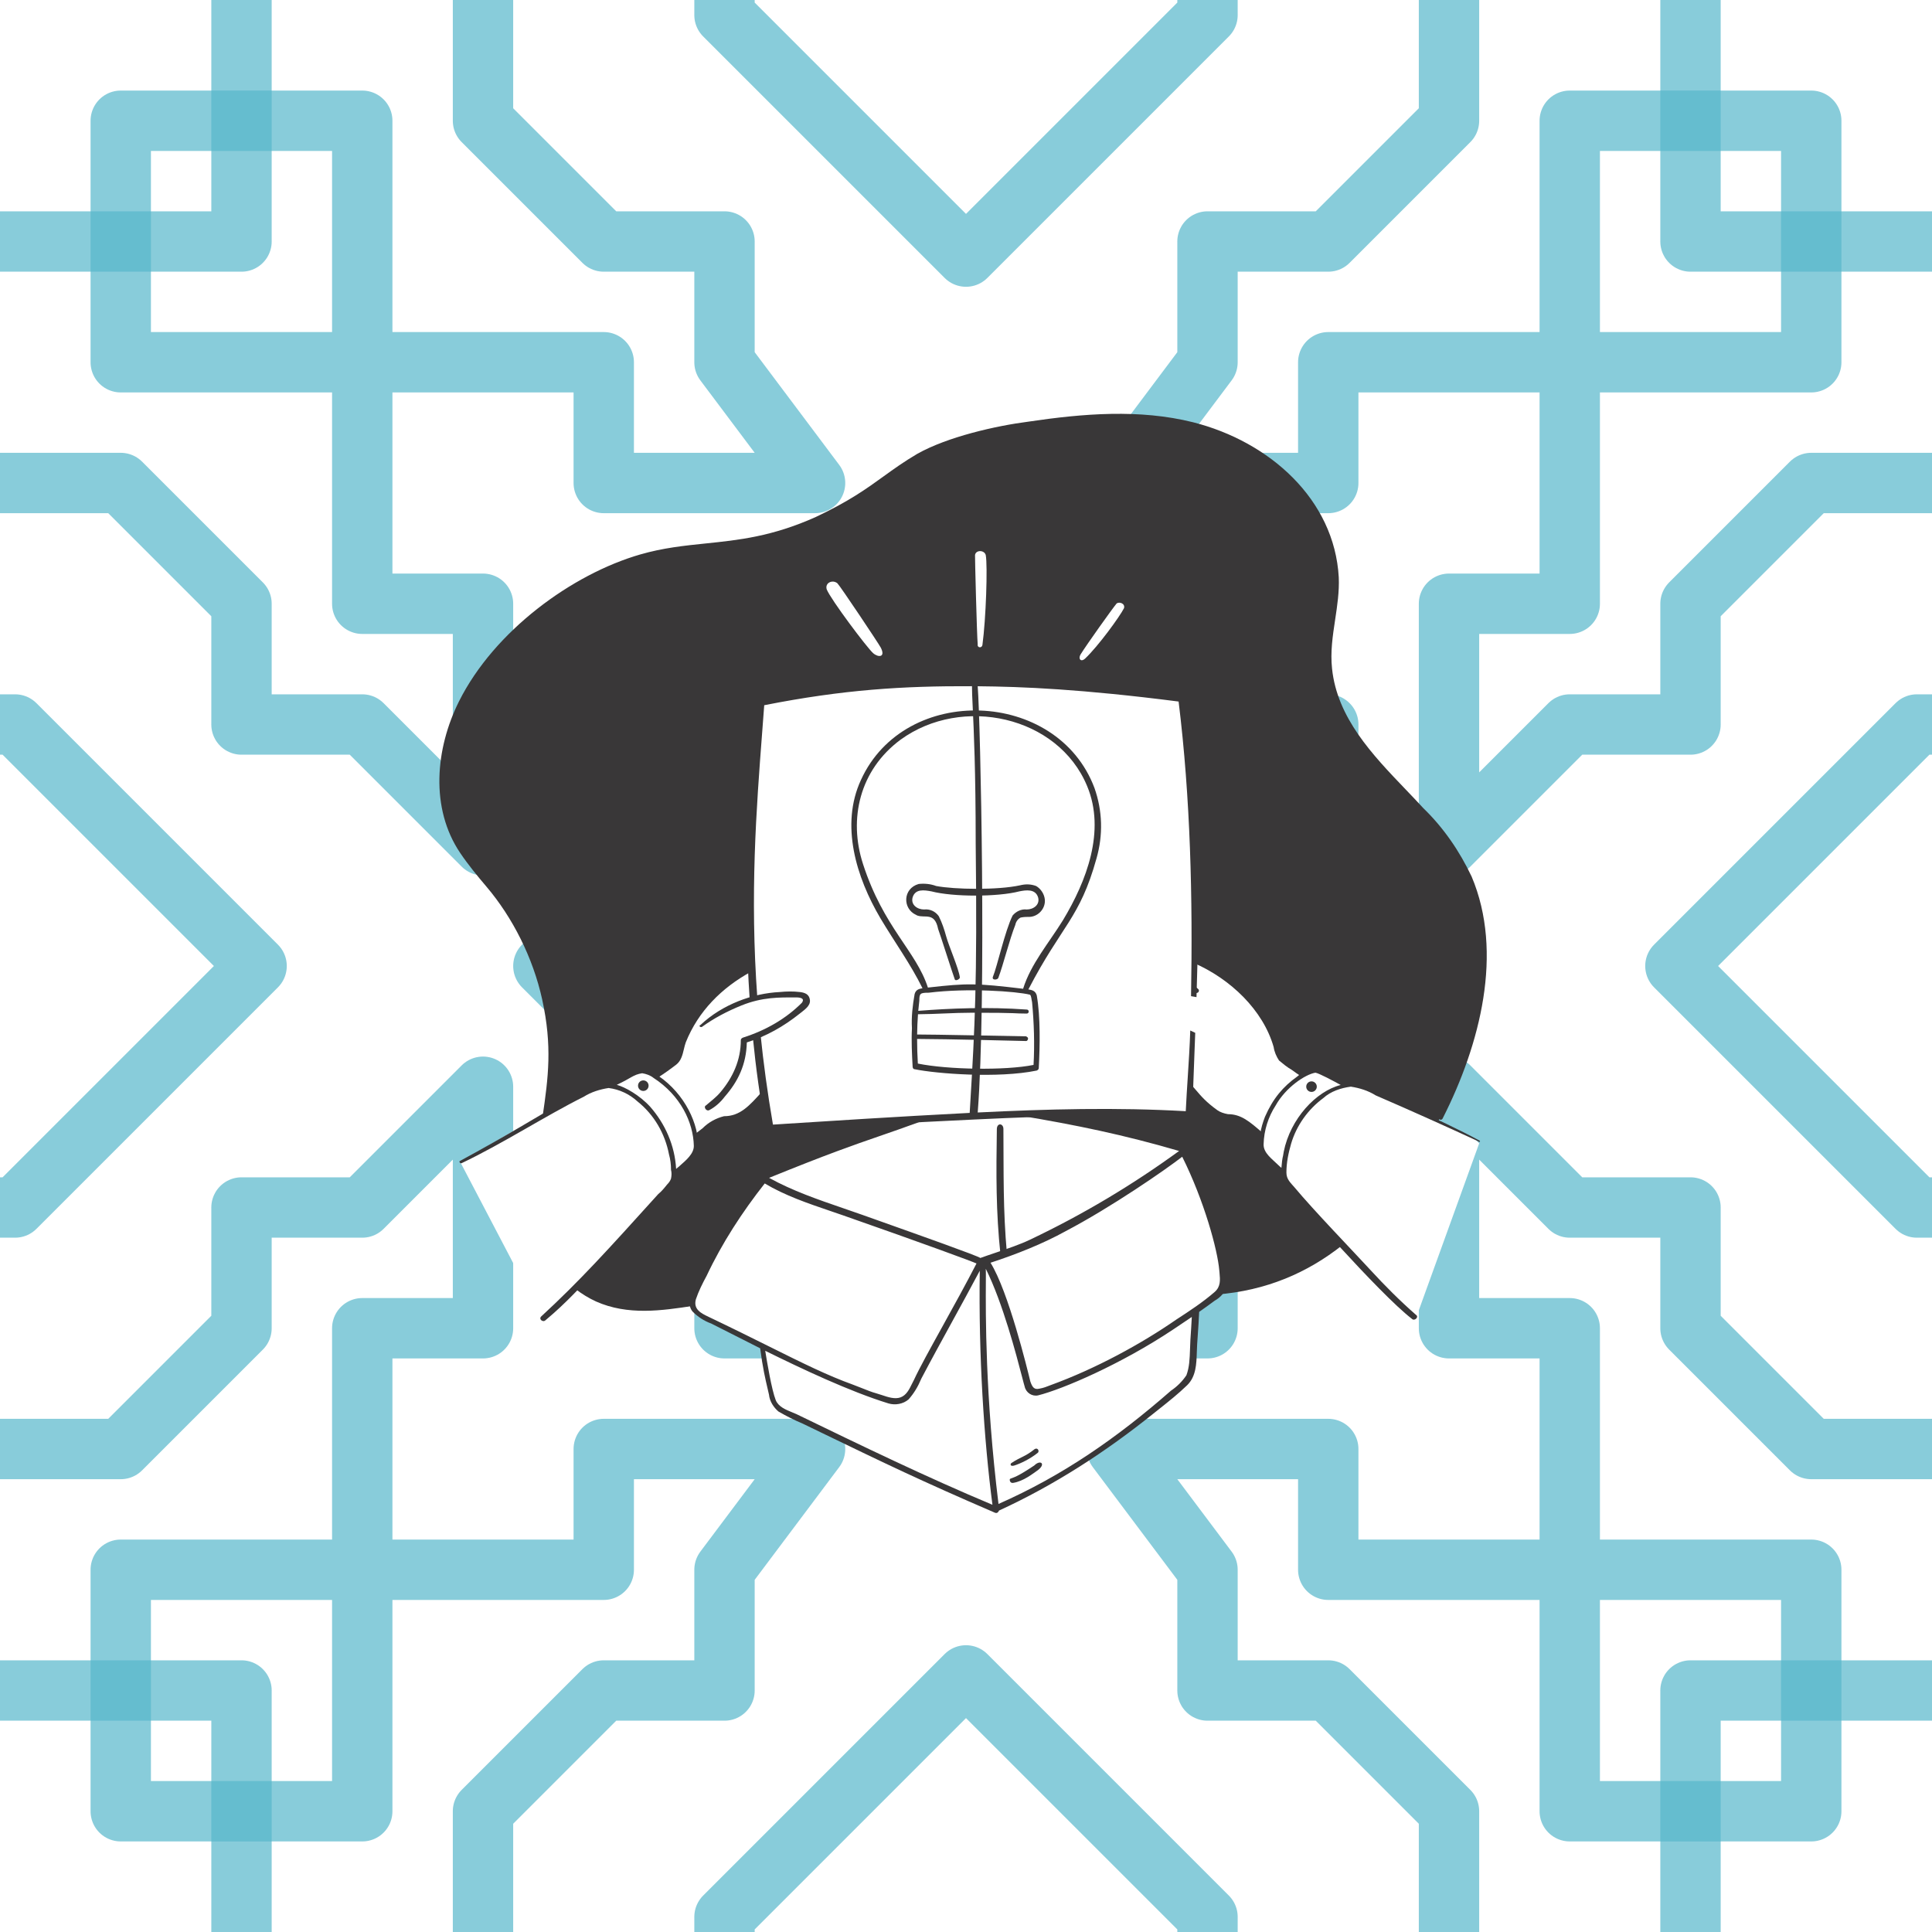 <svg width="256" height="256" viewBox="0 0 256 256" fill="none" xmlns="http://www.w3.org/2000/svg">
<rect x="0" y="0" width="256" height="256" fill="#808080" stroke="none"/>
<g clip-path="url(#clip0_516_1828)">
<rect width="256" height="256" fill="white"/>
<mask id="mask0_516_1828" style="mask-type:alpha" maskUnits="userSpaceOnUse" x="0" y="0" width="256" height="256">
<rect width="256" height="256" fill="#D9D9D9"/>
</mask>
<g mask="url(#mask0_749_683)">
<path d="M64 0V16L80 32H96V48L108 64H80V48H16V16H48V80H64V112L48 96H32V80L16 64H0" stroke="#56B7CB" stroke-opacity="0.70" stroke-width="8" stroke-linecap="round" stroke-linejoin="round"/>
<path d="M256 64L240 64L224 80L224 96L208 96L192 112L192 80L208 80L208 16L240 16L240 48L176 48L176 64L148 64L160 48L160 32L176 32L192 16L192 -2.79753e-06" stroke="#56B7CB" stroke-opacity="0.70" stroke-width="8" stroke-linecap="round" stroke-linejoin="round"/>
<path d="M192 256L192 240L176 224L160 224L160 208L148 192L176 192L176 208L240 208L240 240L208 240L208 176L192 176L192 144L208 160L224 160L224 176L240 192L256 192" stroke="#56B7CB" stroke-opacity="0.70" stroke-width="8" stroke-linecap="round" stroke-linejoin="round"/>
<path d="M-2.79753e-06 192L16 192L32 176L32 160L48 160L64 144L64 176L48 176L48 240L16 240L16 208L80 208L80 192L108 192L96 208L96 224L80 224L64 240L64 256" stroke="#56B7CB" stroke-opacity="0.70" stroke-width="8" stroke-linecap="round" stroke-linejoin="round"/>
<path d="M96 128L128 96L160 128L128 161L96 128Z" stroke="#56B7CB" stroke-opacity="0.70" stroke-width="8" stroke-linecap="round" stroke-linejoin="round"/>
<path d="M262 96H254L242 108L230 120L222 128L230 136L242 148L254 160H262" stroke="#56B7CB" stroke-opacity="0.70" stroke-width="8" stroke-linecap="round" stroke-linejoin="round"/>
<path d="M160 262L160 254L148 242L136 230L128 222L120 230L108 242L96 254L96 262" stroke="#56B7CB" stroke-opacity="0.70" stroke-width="8" stroke-linecap="round" stroke-linejoin="round"/>
<path d="M96 -6L96 2L108 14L120 26L128 34L136 26L148 14L160 2L160 -6" stroke="#56B7CB" stroke-opacity="0.70" stroke-width="8" stroke-linecap="round" stroke-linejoin="round"/>
<path d="M160 96V80H136L128 72L120 80H96V96H80V120L72 128L80 136V160H96V176H120L128 184L136 176H160V160H176V136L184 128L176 120V96H160Z" stroke="#56B7CB" stroke-opacity="0.70" stroke-width="8" stroke-linecap="round" stroke-linejoin="round"/>
<path d="M224 0V32H256" stroke="#56B7CB" stroke-opacity="0.70" stroke-width="8" stroke-linecap="round" stroke-linejoin="round"/>
<path d="M256 224L224 224L224 256" stroke="#56B7CB" stroke-opacity="0.70" stroke-width="8" stroke-linecap="round" stroke-linejoin="round"/>
<path d="M32 256L32 224L2.79753e-06 224" stroke="#56B7CB" stroke-opacity="0.70" stroke-width="8" stroke-linecap="round" stroke-linejoin="round"/>
<path d="M0 32L32 32L32 -1.39876e-06" stroke="#56B7CB" stroke-opacity="0.70" stroke-width="8" stroke-linecap="round" stroke-linejoin="round"/>
<path d="M-6 160L2 160L14 148L26 136L34 128L26 120L14 108L2 96L-6 96" stroke="#56B7CB" stroke-opacity="0.70" stroke-width="8" stroke-linecap="round" stroke-linejoin="round"/>
</g>
<path d="M72 147.5L61 154L72 175L76.5 170.5L92 173L92.5 174L97 176.5L101 178.5V179.5L102.5 185.5L103 186.5L112 191L132 199.5L139 196.5L147.5 191L155.5 184.5L157.5 182L158.5 173.5L162.5 171L176.5 164.5L187.5 175L196 151.5L195.5 151L194.5 150.5L190.5 148.5L153.5 77.5L129 69L109 75L72 147.5Z" fill="white"/>
<path fill-rule="evenodd" clip-rule="evenodd" d="M188.597 107.085C191.265 109.663 193.399 112.775 195 116.154H195C199.256 126.227 196.136 138.378 191.177 148.167C191.082 148.403 190.862 148.414 190.704 148.305C190.639 148.432 190.573 148.559 190.508 148.685C189.449 148.212 188.361 147.73 187.291 147.257H187.29L187.289 147.256L187.284 147.254C185.044 146.263 182.88 145.306 181.217 144.521H181.216C180.497 144.182 179.705 143.899 178.815 143.81C178.663 143.81 178.516 143.821 178.373 143.841L175.081 142.12V142.121C174.487 141.725 173.94 141.802 173.302 142.121C173.024 142.266 172.753 142.423 172.49 142.589L170.278 141.053V141.054C169.745 140.698 169.3 140.164 169.3 139.453C168.233 135.54 165.743 132.073 162.275 129.849C161.024 128.931 159.656 128.17 158.216 127.566C158.417 115.834 158.158 104.026 156.585 92.679C138.177 90.1 119.059 89.211 100.83 93.124C99.51 102.934 98.857 115.595 99.491 128.479C98.691 128.911 97.92 129.397 97.183 129.938C93.715 132.161 91.225 135.629 90.159 139.541C90.159 139.897 89.981 140.252 89.803 140.519L89.74 140.582C89.69 140.633 89.649 140.674 89.607 140.714C89.406 140.903 89.176 141.062 87.858 141.974L87.855 141.976L87.85 141.98C87.588 142.16 87.283 142.372 86.927 142.619C86.649 142.442 86.362 142.276 86.068 142.121V142.121C85.562 141.784 84.948 141.742 84.379 142.121L81.089 143.84C80.945 143.82 80.797 143.809 80.644 143.809C79.755 143.898 78.962 144.181 78.243 144.521C76.716 145.241 74.397 146.517 71.899 147.924C72.655 142.748 73.197 138.61 71.84 132.428C70.634 126.931 67.932 121.579 64.46 117.489C63.236 116.048 62.028 114.576 60.992 113.043C56.958 107.076 57.702 99.171 60.814 92.946C65.499 83.576 75.809 76.081 84.823 73.472C87.874 72.591 90.656 72.305 93.499 72.011C97.838 71.564 102.321 71.103 108.121 68.493C112.511 66.42 114.803 64.765 117.062 63.134C118.42 62.154 119.766 61.182 121.549 60.133C125.549 57.883 131.919 56.429 136.31 55.865C143.513 54.798 150.982 54.176 158.096 55.954C168.227 58.521 176.819 66.179 177.393 76.496C177.475 78.393 177.194 80.252 176.914 82.109C176.589 84.254 176.265 86.396 176.503 88.588C177.18 95.131 181.864 100.02 186.251 104.6C187.052 105.436 187.842 106.261 188.597 107.085ZM170.724 157.059C171.969 158.506 174.811 161.694 177.865 164.993C173.244 168.655 167.771 171.025 161.195 171.53C161.922 170.907 162.272 170.196 162.098 169.154V169.153C161.243 163.6 159.2 157.437 156.676 152.388C150.785 150.439 143.349 148.767 137.323 147.663C144.551 147.447 151.087 147.472 157.563 147.9L157.596 147.066C157.633 146.107 157.671 145.145 157.708 144.181V144.182C158.191 144.755 158.67 145.326 159.163 145.854C159.875 146.655 160.764 147.277 161.653 147.811C162.149 148.108 162.562 148.13 163.001 148.151C163.348 148.169 163.71 148.187 164.143 148.344C164.185 148.365 164.232 148.386 164.282 148.409C164.442 148.48 164.63 148.564 164.765 148.7C165.561 149.296 166.384 149.921 167.188 150.557C167.137 150.884 167.1 151.213 167.078 151.546C167.078 152.163 167.104 152.75 167.7 153.147C168.488 153.995 169.318 154.802 170.189 155.541C170.188 156.317 170.306 156.479 170.546 156.807C170.599 156.88 170.658 156.961 170.724 157.059ZM76.251 170.794C77.081 171.443 77.991 171.997 78.954 172.444C83.192 174.339 87.708 173.666 91.83 173.035C91.707 172.6 91.781 172.11 92.115 171.554C94.338 166.485 97.095 161.773 100.474 157.415C100.619 157.222 100.739 157.055 100.844 156.908L100.846 156.907L100.846 156.906L100.846 156.905C101.495 156.002 101.615 155.836 103.601 155.004C109.011 152.709 115.598 150.284 121.4 148.386C118.657 148.538 115.796 148.704 112.795 148.877H112.795H112.792L112.785 148.878H112.783H112.775L112.768 148.878C109.311 149.078 105.668 149.289 101.808 149.501C101.542 148.038 101.3 146.557 101.079 145.064C100.82 145.365 100.56 145.66 100.295 145.944C99.584 146.744 98.695 147.367 97.806 147.9C97.309 148.198 96.896 148.219 96.458 148.241C96.111 148.258 95.748 148.277 95.316 148.434C95.274 148.455 95.227 148.476 95.177 148.498C95.017 148.57 94.829 148.654 94.693 148.79C93.834 149.396 93.003 150.031 92.201 150.68C92.242 150.966 92.273 151.256 92.293 151.547C92.293 152.206 92.262 152.625 91.759 153.147C90.984 153.951 90.191 154.736 89.359 155.457V155.458C89.376 156.382 89.262 156.538 89.003 156.894L89.003 156.895L89.003 156.896C88.95 156.969 88.891 157.049 88.825 157.147C86.832 159.462 80.746 166.242 76.251 170.794ZM158.138 131.272L158.137 131.313C158.243 131.387 158.348 131.462 158.453 131.538C158.349 131.448 158.244 131.36 158.138 131.272ZM110.966 77.295C111.358 77.687 116.459 85.322 116.709 85.815V85.814C117.383 87.141 116.351 87.134 115.688 86.54C114.861 85.799 110.077 79.428 109.544 78.095C109.277 77.206 110.344 76.761 110.966 77.295ZM130.174 85.476C130.648 81.996 130.878 74.988 130.619 73.56C130.441 72.849 129.272 72.847 129.196 73.56C129.175 73.75 129.436 84.11 129.551 85.387C129.463 85.832 130.085 85.921 130.174 85.476ZM148.937 80.585C148.383 81.693 145.52 85.62 143.796 87.252C143.214 87.801 142.826 87.286 143.19 86.702C144.035 85.347 147.385 80.651 147.959 79.963C148.314 79.696 149.115 79.963 148.937 80.585Z" fill="#393738"/>
<path d="M137.11 192.006C135.793 193.059 135.29 193.012 133.997 193.873C133.814 194.057 133.904 194.345 134.415 194.184C135.237 193.925 136.509 193.305 137.465 192.54C137.757 192.394 137.592 191.765 137.11 192.006Z" fill="#393738"/>
<path d="M137.056 194.177C134.74 195.722 134.401 195.721 133.843 195.952C133.741 195.994 133.783 196.566 134.247 196.49C135.639 196.264 136.863 195.252 137.347 194.929C138.7 194.027 137.903 193.329 137.055 194.176L137.056 194.177Z" fill="#393738"/>
<path d="M132.087 149.613C131.998 155.484 131.954 160.528 132.576 166.308C132.576 166.664 133.516 166.603 133.427 166.159C132.894 160.29 133.001 155.452 132.957 149.583C132.951 148.832 132.1 148.741 132.087 149.613Z" fill="#393738"/>
<path fill-rule="evenodd" clip-rule="evenodd" d="M120.337 148.446C113.516 150.799 103.676 154.638 101.575 155.547C101.126 155.741 101.01 155.911 100.877 156.107C100.852 156.142 100.827 156.179 100.799 156.217C97.134 160.693 94.427 165.799 91.937 171.021C91.509 171.919 91.048 172.888 91.759 173.778C92.47 174.489 93.271 175.022 94.249 175.378C94.249 175.378 99.661 178.128 100.725 178.656C101.053 181.199 101.428 182.797 101.716 184.023C101.781 184.3 101.841 184.558 101.896 184.804C101.985 185.694 102.518 186.494 103.141 187.027C104.208 187.65 105.275 188.183 106.342 188.628C107.242 189.063 108.1 189.478 108.925 189.877C117.152 193.857 122.04 196.221 131.863 200.455C132.109 200.537 132.28 200.391 132.375 200.158C139.73 196.783 146.521 192.376 152.848 187.295C153.121 187.076 153.395 186.858 153.671 186.639C154.9 185.662 156.151 184.668 157.294 183.559C158.485 182.407 158.536 180.739 158.586 179.144C158.596 178.802 158.607 178.464 158.628 178.135C158.654 177.754 158.68 177.373 158.706 176.991C158.778 175.942 158.852 174.889 158.895 173.831C159.586 173.349 160.269 172.858 160.94 172.356C161.74 171.911 162.363 171.2 162.63 170.31C162.719 169.332 162.63 168.265 162.363 167.287L162.364 167.286C161.422 162.318 159.931 157.375 157.478 152.869C157.085 152.145 156.822 151.903 156.362 151.772C152.093 150.56 144.638 148.812 138.388 147.633C137.193 147.665 135.98 147.703 134.745 147.749C134.851 147.769 134.958 147.79 135.064 147.811C142.584 149.065 148.919 150.373 156.237 152.51C150.026 157.028 143.471 160.945 136.487 164.262C135.15 164.902 133.511 165.454 131.941 165.984C131.237 166.221 130.547 166.454 129.904 166.688C129.514 166.393 121.855 163.672 116.452 161.753C115.662 161.472 114.92 161.208 114.256 160.972C113.423 160.676 112.579 160.386 111.731 160.095C108.402 158.954 105.006 157.789 101.907 156.072C109.754 152.886 112.977 151.772 116.522 150.546C118.126 149.992 119.797 149.414 121.993 148.612H121.993C122.281 148.507 122.57 148.405 122.86 148.307C122.03 148.352 121.189 148.398 120.337 148.446ZM92.204 172.176C91.848 173.51 92.923 174.026 93.893 174.488C97.019 175.979 99.638 177.281 101.936 178.424C106.384 180.637 109.628 182.251 113.012 183.47C113.403 183.611 113.797 183.77 114.188 183.927C114.853 184.194 115.508 184.458 116.124 184.626C116.349 184.687 116.589 184.768 116.836 184.85C117.662 185.128 118.572 185.433 119.325 185.159C120.102 184.876 120.486 184.089 120.834 183.376C120.924 183.192 121.012 183.012 121.103 182.847C121.826 181.281 123.27 178.672 124.901 175.725C126.376 173.059 128.005 170.116 129.39 167.421C129.049 167.228 122.399 164.781 111.767 161.061C111.182 160.857 110.592 160.656 110 160.454C107.031 159.444 104.013 158.417 101.332 156.813C98.346 160.613 95.689 164.681 93.626 169.064C93.093 170.042 92.559 171.109 92.204 172.176ZM104.972 187.142C105.169 187.222 105.362 187.3 105.542 187.382L105.56 187.391C114.152 191.556 122.746 195.722 131.504 199.392C130.376 190.754 129.656 179.573 129.825 168.38C128.629 170.634 127.401 172.871 126.174 175.109C124.795 177.622 123.416 180.135 122.082 182.67C121.638 183.737 121.104 184.626 120.393 185.426C119.681 186.048 118.614 186.226 117.725 185.96C112.567 184.373 106.202 181.357 101.396 178.986C101.631 180.441 102.244 184.145 102.786 185.515C103.133 186.392 104.097 186.785 104.972 187.142ZM157.687 178.705C157.714 177.967 157.744 177.117 157.829 176.089C157.865 175.562 157.895 175.033 157.921 174.503C157.126 175.046 156.322 175.582 155.519 176.118L155.429 176.178C148.554 180.761 140.799 184.082 137.555 184.893C136.755 185.07 135.954 184.537 135.777 183.737C135.721 183.571 135.607 183.13 135.439 182.486C134.691 179.606 132.887 172.662 130.622 168.12C130.639 168.342 130.636 168.923 130.631 169.828C130.606 173.978 130.541 184.942 132.307 199.281C140.832 195.516 147.98 190.554 155.162 184.27C155.962 183.737 156.674 183.025 157.207 182.225C157.6 181.146 157.636 180.134 157.687 178.705ZM155.873 174.845C157.652 173.689 159.366 172.563 160.942 171.199V171.198C161.762 170.488 161.68 169.604 161.591 168.649C161.582 168.551 161.573 168.452 161.564 168.353C161.335 165.597 159.555 159.099 156.651 153.275C154.424 155.003 147.272 159.952 141.195 163.142C138.171 164.813 134.634 166.215 131.248 167.319C133.627 171.138 136.129 181.428 136.485 182.892C136.512 183 136.526 183.06 136.528 183.065C136.782 183.782 137.021 184.181 137.733 184.003C138.266 183.914 138.711 183.737 139.156 183.559C145.213 181.357 151.239 178.053 155.873 174.845Z" fill="#393738"/>
<path fill-rule="evenodd" clip-rule="evenodd" d="M91.314 135.719C93.114 132.428 96.085 129.788 99.47 128.04C99.481 128.282 99.493 128.524 99.505 128.766C95.644 130.873 92.522 133.99 90.869 138.12C90.765 138.406 90.692 138.714 90.618 139.025C90.438 139.78 90.254 140.551 89.624 141.054C88.819 141.674 88.014 142.25 87.178 142.784C87.031 142.684 86.881 142.588 86.728 142.495C87.862 141.652 88.167 141.444 88.403 141.283C88.573 141.167 88.707 141.076 89.091 140.788C89.447 140.521 89.713 140.076 89.802 139.632C90.158 138.298 90.602 136.964 91.314 135.719ZM92.261 151.173C92.775 150.75 93.287 150.335 93.804 149.947C94.249 149.502 94.782 149.147 95.316 148.88C95.672 148.761 96.027 148.722 96.383 148.682C96.561 148.662 96.739 148.643 96.916 148.613C97.984 148.346 98.873 147.813 99.673 147.013C100.174 146.512 100.675 146.011 101.144 145.494C101.099 145.199 101.055 144.902 101.012 144.606C99.255 146.569 98.046 147.902 95.938 147.902C94.871 148.169 93.893 148.702 93.093 149.502C92.764 149.749 92.443 149.996 92.129 150.245C92.186 150.551 92.23 150.861 92.261 151.173Z" fill="#393738"/>
<path fill-rule="evenodd" clip-rule="evenodd" d="M163.234 148.297C160.998 148.297 159.209 146.341 157.696 144.51L157.732 143.588C157.975 143.864 158.189 144.116 158.392 144.353C159.207 145.31 159.823 146.032 161.297 147.1C161.656 147.361 162.186 147.545 162.72 147.634C164.443 147.634 165.578 148.609 167.273 150.086C167.227 150.317 167.187 150.549 167.156 150.783C166.481 150.227 165.791 149.68 165.101 149.187C164.568 148.742 163.945 148.386 163.234 148.297ZM172.781 142.411C172.403 142.126 171.798 141.671 170.793 140.917V140.916C170.437 140.738 170.081 140.383 169.815 140.027C169.548 139.405 169.37 138.782 169.281 138.071C168.784 136.335 166.757 132.869 163.768 130.424C162.232 129.144 160.283 127.956 158.224 127.069L158.215 127.609C163.061 129.734 167.365 133.839 168.767 138.742C168.856 139.364 169.123 139.986 169.478 140.52C170.012 140.965 170.545 141.409 171.168 141.765C171.586 142.078 172.004 142.361 172.423 142.632C172.541 142.556 172.66 142.483 172.781 142.411ZM158.362 131.539C158.287 131.489 158.211 131.439 158.136 131.39C158.142 131.106 158.149 130.822 158.156 130.538C158.346 130.69 158.533 130.846 158.718 131.006C159.074 131.272 158.718 131.717 158.362 131.539Z" fill="#393738"/>
<path d="M138.444 119.178C138.372 118.464 137.911 117.755 137.288 117.399C136.577 117.133 135.866 117.133 135.154 117.31C132.175 117.958 126.499 117.867 124.039 117.398C123.327 117.131 122.527 117.042 121.727 117.131C119.617 117.735 119.574 120.393 121.371 121.221C121.46 121.221 121.46 121.31 121.549 121.31C122.565 121.691 123.851 120.819 124.305 123.089C124.505 123.588 126.262 129.114 126.517 129.778C126.619 130.044 127.219 129.729 127.187 129.498C127.015 128.28 125.733 125.38 125.372 124.068C125.126 123.172 124.839 122.289 124.394 121.4C123.95 120.778 123.238 120.422 122.438 120.511C121.549 120.511 120.66 119.888 120.926 118.91C121.282 117.754 122.438 117.932 123.416 118.11C126.289 118.859 132.192 118.86 135.065 118.111C135.955 117.933 137.199 117.755 137.555 118.911C137.822 119.889 136.933 120.512 136.043 120.512C135.332 120.423 134.621 120.778 134.176 121.312C133.165 123.335 132.124 128.097 131.581 129.387C131.35 129.936 132.178 129.854 132.279 129.587C132.951 127.811 133.767 124.469 134.532 122.557C134.621 122.112 134.888 121.756 135.243 121.579C135.688 121.49 136.043 121.49 136.488 121.49C137.644 121.401 138.561 120.331 138.444 119.178Z" fill="#393738"/>
<path d="M92.471 150.924C92.097 147.562 89.736 143.687 85.89 141.765C85.535 141.587 85.179 141.498 84.823 141.587C84.379 141.765 83.934 142.032 83.49 142.298C82.641 142.69 81.841 143.13 81.053 143.618C77.944 143.267 73.515 147.026 60.903 153.859C60.814 153.948 60.991 154.211 61.17 154.126C66.656 151.512 72.198 147.9 77.354 145.322C78.332 144.7 79.488 144.344 80.644 144.166C82.067 144.344 83.401 144.967 84.468 145.945C86.691 147.723 88.113 150.213 88.647 152.97C88.825 153.593 88.914 154.304 88.914 155.015C89.003 155.371 89.003 155.727 88.914 156.171C88.825 156.438 88.647 156.705 88.38 156.972C88.025 157.416 87.669 157.861 87.224 158.217C80.383 165.791 76.804 169.737 71.751 174.401C71.307 174.756 71.929 175.29 72.285 174.934C75.096 172.593 76.75 170.647 79.665 167.732C83.807 163.456 86.258 160.556 88.824 157.594C89.18 157.238 89.358 156.883 89.535 156.438C89.561 156.233 89.579 156.027 89.59 155.822C90.808 154.726 91.302 154.165 92.114 153.236C92.559 152.525 92.737 151.725 92.47 150.924L92.471 150.924ZM90.07 154.48C89.909 154.623 89.749 154.758 89.589 154.889C89.416 151.767 88.136 148.918 86.157 146.655C84.76 145.118 82.795 144.03 81.727 143.745C83.711 142.82 83.864 142.413 85.089 142.209C85.623 142.298 86.156 142.476 86.601 142.832C90.165 145.138 91.859 148.709 91.936 151.813C91.963 152.88 90.869 153.769 90.069 154.48H90.07Z" fill="#393738"/>
<path d="M195.978 151.101C190.998 148.396 181.597 144.328 180.416 143.899C179.778 143.654 179.087 143.571 178.401 143.635C177.243 142.919 175.414 141.893 175.042 141.715C174.72 141.56 174.395 141.461 174.103 141.497C173.302 141.675 172.502 142.12 171.88 142.653C170.025 143.977 168.683 145.539 167.612 147.989C167.345 148.7 167.078 149.5 166.989 150.3C166.811 151.101 166.811 151.901 166.989 152.612C167.434 153.502 168.145 154.213 168.856 154.835C170.011 156.133 169.691 155.254 169.835 156.258C170.101 156.88 170.546 157.503 170.99 157.948C171.285 158.242 182.688 171.371 187.086 174.754C187.441 175.11 188.064 174.487 187.619 174.221C185.485 172.353 183.491 170.35 181.573 168.263C179.246 165.732 174.085 160.398 171.524 157.325C170.99 156.703 170.457 156.258 170.457 155.369C170.457 154.035 170.724 152.79 171.079 151.545C171.791 149.144 173.302 147.01 175.348 145.499C176.326 144.61 177.659 144.165 178.993 143.987C180.149 144.165 181.305 144.521 182.283 145.143C186.818 147.099 191.354 149.144 195.8 151.19C196.067 151.456 196.244 151.19 195.978 151.101V151.101ZM170.101 152.613C169.946 153.701 169.947 152.994 169.793 154.749C169.622 154.606 169.457 154.459 169.301 154.303C168.59 153.591 167.406 152.79 167.434 151.635C167.478 149.766 168.056 147.989 169.034 146.477C170.353 144.101 172.944 142.362 174.297 142.137C174.776 142.205 176.756 143.272 177.65 143.765C174.387 144.59 170.977 148.234 170.101 152.612V152.613Z" fill="#393738"/>
<path d="M145.024 104.417C140.099 91.283 119.906 90.53 114.079 103.35C111.322 109.308 113.456 116.244 116.657 121.668C118.534 124.823 120.654 127.733 122.237 130.947C121.72 131.032 121.351 131.163 121.192 131.716C120.926 133.228 120.748 134.739 120.837 136.252C120.748 137.941 120.837 139.631 120.926 141.32C120.926 141.498 121.015 141.676 121.192 141.676C124.052 142.268 132.244 142.916 137.377 141.854C137.554 141.765 137.643 141.676 137.643 141.498C137.794 138.621 137.877 134.731 137.377 131.895C137.203 131.29 136.779 131.189 136.266 131.102C140.687 122.581 143.079 121.717 145.29 113.754C146.18 110.642 146.091 107.441 145.024 104.417H145.024ZM136.755 132.784C137.012 135.528 137.103 138.355 136.95 141.106C133.213 141.868 125.579 141.737 121.619 140.928C121.556 139.849 121.521 138.757 121.52 137.664C126.094 137.69 133.445 137.881 135.954 137.941C136.132 137.941 136.221 137.763 136.221 137.586C136.221 137.497 136.132 137.408 135.954 137.319C135.046 137.307 123.159 137.064 121.524 137.077C121.535 136.181 121.571 135.284 121.638 134.392C123.98 134.382 126.331 134.191 128.759 134.191C135.334 134.191 134.21 134.304 136.043 134.304C136.398 134.304 136.398 133.771 136.043 133.771C130.875 133.401 125.905 133.61 121.674 133.942C121.713 133.495 121.76 133.049 121.815 132.606C121.815 131.64 121.914 131.539 123.06 131.539C128.172 130.9 134.651 131.346 136.487 131.806C136.665 131.984 136.665 132.428 136.754 132.784H136.755ZM140.845 121.935C139.018 124.895 136.586 127.729 135.567 131.016C129.381 130.28 128.242 130.257 122.952 130.858C121.371 125.979 117.086 122.933 114.346 114.466C112.421 108.513 113.889 102.043 119.326 98.015C127.463 92.098 140.187 94.86 144.046 104.15C146.536 110.108 143.957 116.778 140.845 121.935Z" fill="#393738"/>
<path d="M85.242 144.557C85.628 144.557 85.942 144.244 85.942 143.858C85.942 143.471 85.628 143.158 85.242 143.158C84.855 143.158 84.542 143.471 84.542 143.858C84.542 144.244 84.855 144.557 85.242 144.557Z" fill="#393738"/>
<path d="M173.782 144.686C174.168 144.686 174.482 144.373 174.482 143.986C174.482 143.6 174.168 143.286 173.782 143.286C173.396 143.286 173.082 143.6 173.082 143.986C173.082 144.373 173.396 144.686 173.782 144.686Z" fill="#393738"/>
<path d="M107.321 132.516C107.232 131.716 106.611 131.525 105.987 131.449C105.1 131.342 104.209 131.36 103.319 131.449C99.768 131.618 95.733 133.071 92.826 135.806C92.559 135.895 92.737 136.162 93.004 136.073C94.604 134.917 96.367 133.99 98.25 133.228C101.032 132.103 103.302 132.161 105.453 132.161C105.986 132.161 106.698 132.25 106.253 132.872C104.173 134.951 101.549 136.503 98.428 137.496C98.25 137.585 98.161 137.674 98.161 137.852C98.161 140.465 97.105 142.804 95.405 144.787C94.871 145.41 94.16 145.943 93.537 146.477C93.181 146.655 93.585 147.309 93.982 147.099C94.792 146.672 95.494 146.031 96.027 145.321C97.799 143.295 98.883 141.062 98.958 138.126C101.52 137.318 103.837 136.014 105.986 134.294C106.52 133.849 107.409 133.316 107.32 132.516L107.321 132.516Z" fill="#393738"/>
<path fill-rule="evenodd" clip-rule="evenodd" d="M157.118 92.501C157.118 92.234 156.94 92.056 156.674 92.056C137.692 89.509 119.61 88.834 100.83 92.59C100.462 92.642 100.367 93.011 100.478 93.269C99.625 98.561 99.102 107.84 98.962 113.399C98.818 119.684 98.906 126.114 99.344 132.506C99.677 132.41 100.014 132.323 100.352 132.244C99.35 118.518 100.22 107.141 101 96.933C101.09 95.755 101.179 94.594 101.264 93.445C111.739 91.371 119.718 90.885 128.793 90.927C128.787 91.542 128.828 92.414 128.889 93.705C129.033 96.737 129.285 102.076 129.285 111.797C129.508 130.299 129.148 136.366 128.59 145.764C128.557 146.318 128.524 146.884 128.489 147.464C119.288 147.933 108.811 148.606 103.909 148.921L103.908 148.922L103.881 148.924C103.316 148.96 102.826 148.991 102.421 149.017C101.695 144.817 101.156 140.818 100.767 136.997C100.433 137.141 100.094 137.278 99.751 137.406C100.152 141.488 100.708 145.536 101.452 149.502C101.541 149.68 101.63 149.768 101.808 149.768C109.099 149.324 116.302 148.968 123.594 148.612L124.773 148.554C136.503 147.974 146.782 147.466 157.563 148.168C157.83 148.168 158.003 147.99 158.007 147.723C158.055 145.135 158.169 142.192 158.294 138.959V138.958C158.32 138.271 158.348 137.57 158.375 136.857C158.153 136.757 157.933 136.653 157.715 136.545C157.649 138.617 157.515 140.701 157.381 142.783V142.784C157.285 144.272 157.19 145.76 157.119 147.24C147.922 146.711 138.725 146.957 129.552 147.41C130.713 132.452 129.919 95.709 129.552 90.932C135.442 90.983 143.306 91.307 156.171 92.958C157.751 105.789 158.05 119.02 157.819 131.997C158.061 132.034 158.303 132.077 158.542 132.124C158.91 120.697 159.022 106.782 157.118 92.502V92.501Z" fill="#393738"/>
</g>

<defs>
<clipPath id="clip0_516_1828">
<rect width="256" height="256" fill="white"/>
</clipPath>
</defs>
</svg>

